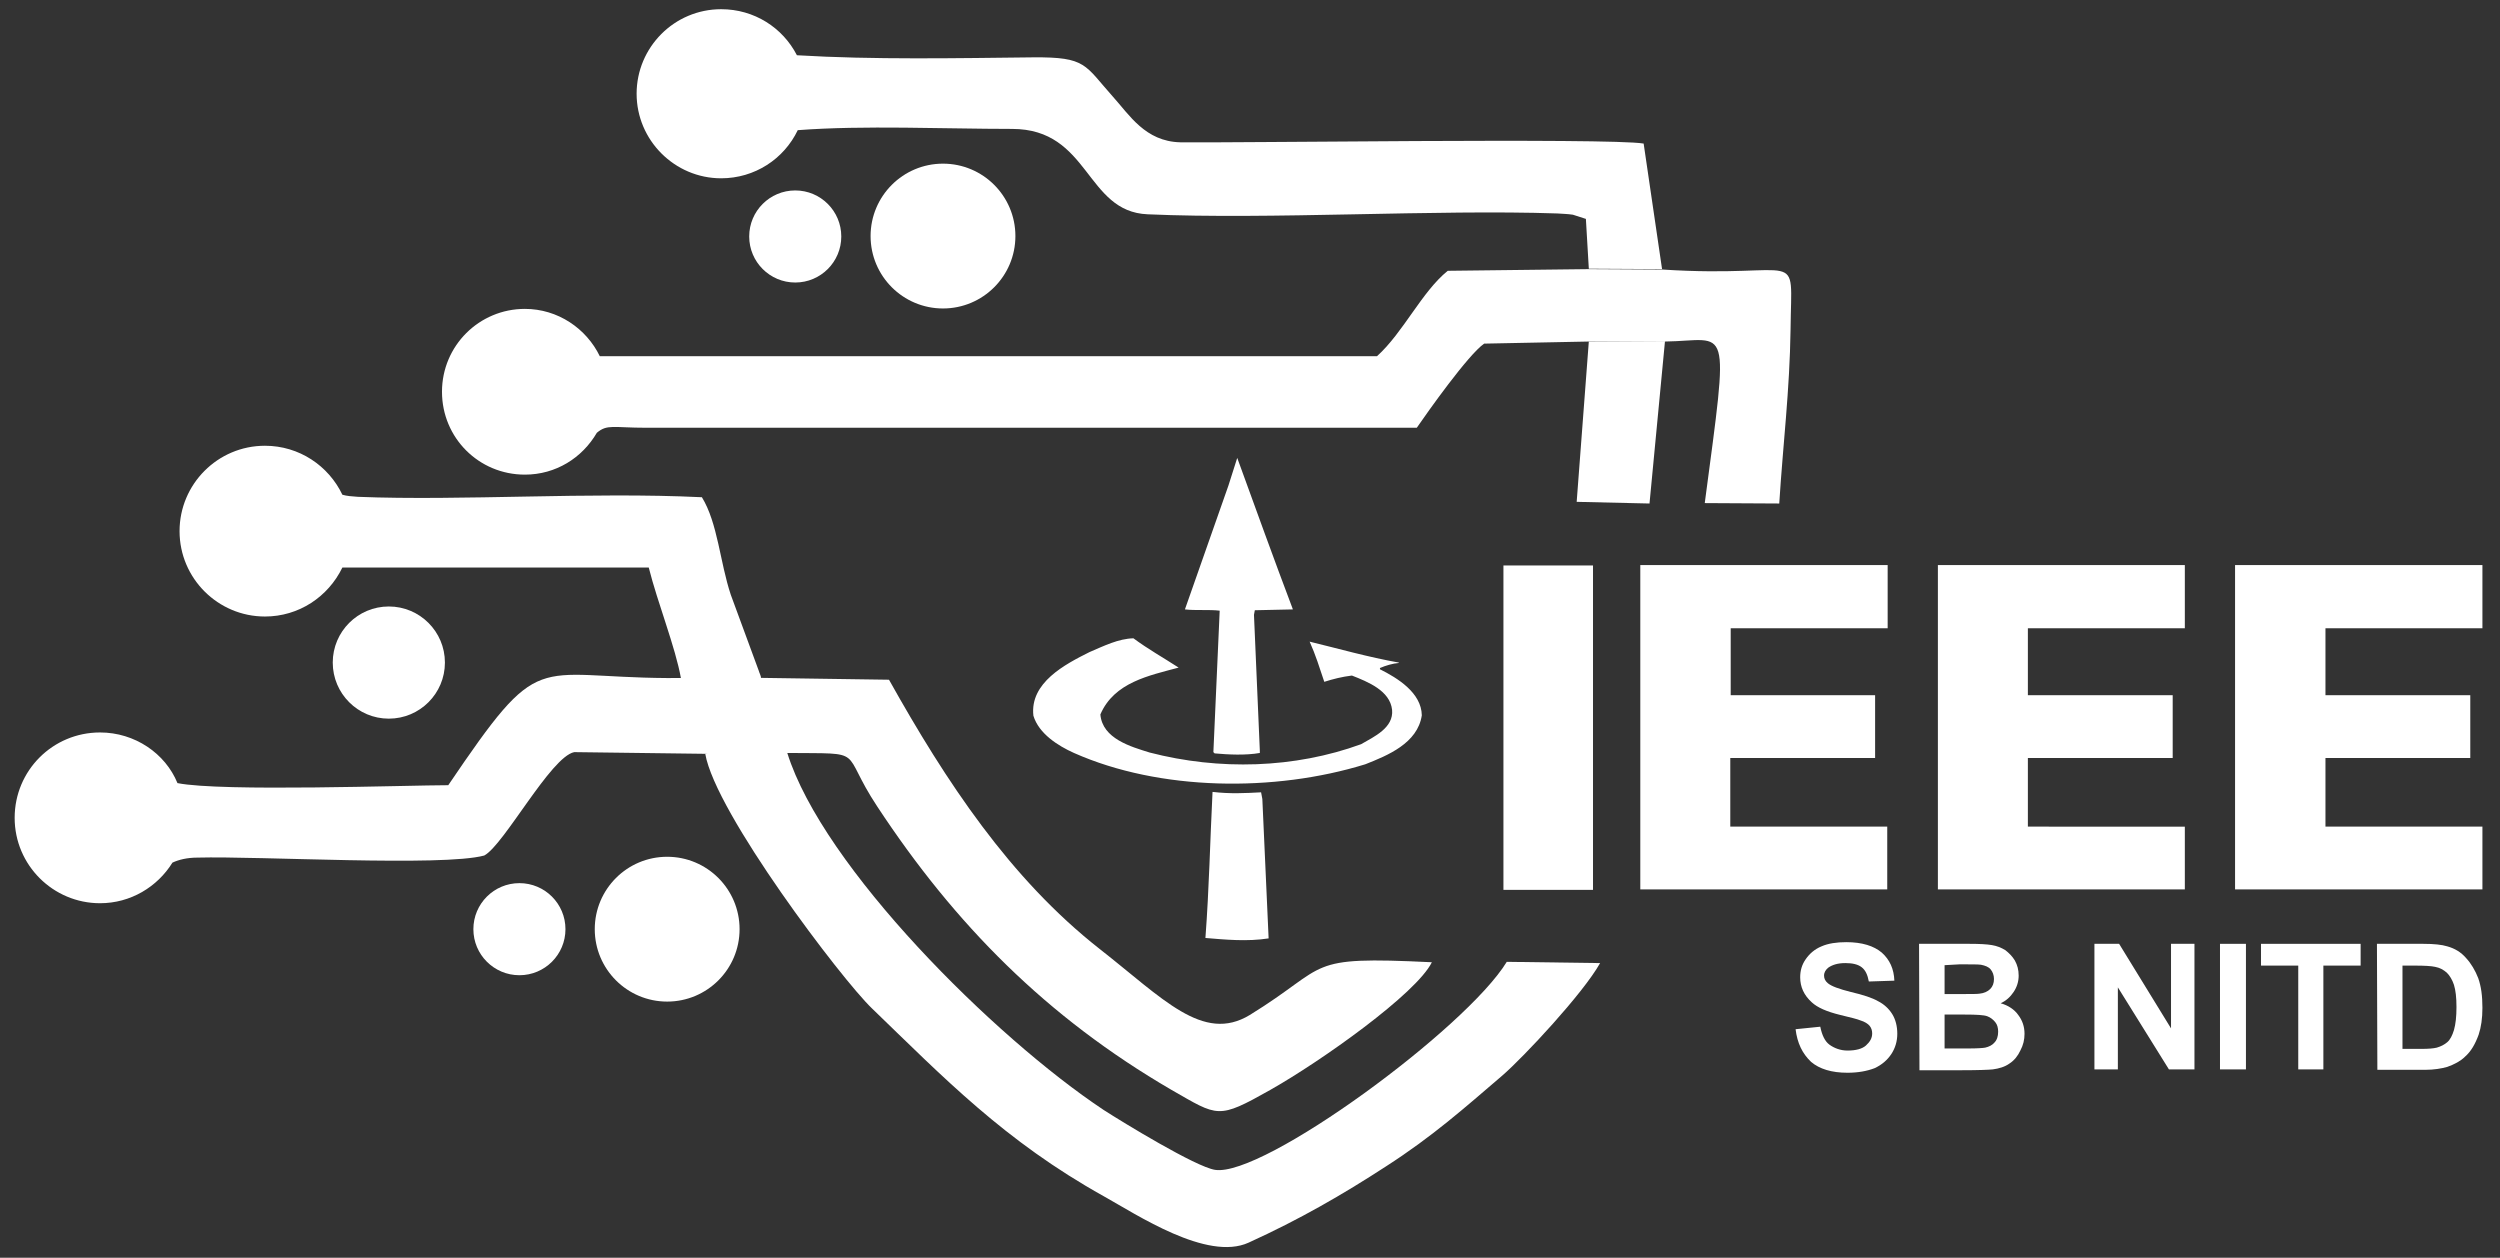 <?xml version="1.0" encoding="utf-8"?>
<!-- Generator: Adobe Illustrator 23.0.0, SVG Export Plug-In . SVG Version: 6.00 Build 0)  -->
<svg version="1.1" id="Layer_1" xmlns="http://www.w3.org/2000/svg" xmlns:xlink="http://www.w3.org/1999/xlink" x="0px" y="0px"
	 viewBox="0 0 597.3 300.5" style="enable-background:new 0 0 597.3 300.5;" xml:space="preserve">
<rect x="0" y="0" width="597.3" height="300.5" fill="#333333" stroke="none"/>
<style type="text/css">
	.st0{fill-rule:evenodd;clip-rule:evenodd;fill:#FFFFFF;}
	.st1{fill:#FFFFFF;}
</style>
<g id="Layer_x0020_1">
	<g id="_2413673844288">
		<path class="st0" d="M289.7,189.2c-0.6,11.9-0.8,22.9-1.7,34.9c4.7,0.4,10,0.9,15.1,0.1l-1.5-33.3l-0.3-1.6
			C297.5,189.5,293.9,189.7,289.7,189.2L289.7,189.2z M260.3,155.8c-5.8,2.9-14.3,7.3-13.4,15.2c1.3,4.3,5.9,7.2,9.7,8.9
			c20.5,9.1,47.9,9.4,69.6,2.7c5.3-2.1,12.5-5,13.5-11.7c-0.1-5.4-5.8-8.9-10-11v-0.3c1.4-0.6,3.1-1.1,4.5-1.2v-0.1
			c-7.3-1.3-14.3-3.3-21.3-5c1.4,3.1,2.4,6.3,3.5,9.6c2.2-0.7,4.2-1.2,6.6-1.5c3.8,1.5,9.1,3.6,9.6,8.2c0.4,4.3-4.3,6.4-7.4,8.2
			c-15.9,5.8-33.9,6.3-50.5,2c-4.5-1.4-11.3-3.3-11.8-9.1c3.3-7.7,11.7-9.3,18.7-11.2c-3.7-2.4-7.3-4.4-10.8-7
			C267.2,152.6,263.8,154.3,260.3,155.8L260.3,155.8z M295.6,109.4l-2.1,6.6l-10.4,29.6c2.6,0.3,5.8,0,8.3,0.3v0.2l-1.5,33.6
			l0.3,0.3c3.3,0.3,7.4,0.5,10.8-0.1v-0.5l-1.4-32.5l0.2-1.1l9.1-0.2C304.4,133.7,300,121.5,295.6,109.4L295.6,109.4L295.6,109.4z"
			/>
		<circle class="st0" cx="225.3" cy="56.4" r="17.3"/>
		<circle class="st0" cx="190" cy="56.5" r="11"/>
		<circle class="st0" cx="92.9" cy="158.3" r="13.4"/>
		<circle class="st0" cx="159.4" cy="222" r="17.3"/>
		<circle class="st0" cx="124.1" cy="222" r="11"/>
		<path class="st0" d="M379.6,81.6h18.2c15.4-0.2,15.4-6,9.5,38.6l17.8,0.1c0.9-14.3,2.5-27,2.7-41.6c0.2-20.3,3.3-12.1-30.6-14.3
			l-17.5-0.1l-33.8,0.4c-6.2,5-10.6,14.7-16.9,20.4H143.3c-3.2-6.6-10-11.3-17.9-11.3c-10.9,0-19.8,8.8-19.8,19.8
			s8.8,19.8,19.8,19.8c7.4,0,13.7-4,17.2-10c2.5-2.1,3.9-1.2,11.8-1.2h184.1c2.4-3.5,12.3-17.5,16.1-20.1L379.6,81.6z"/>
		<path class="st0" d="M379.6,64.2l17.5,0.1l-4.4-30c-8.1-1.4-100-0.1-110.7-0.3c-8.4-0.2-12.2-6.6-16.1-10.9
			c-6.8-7.6-6.3-9.5-19-9.4c-18.3,0.2-38.2,0.6-56.5-0.5C187,6.6,180.2,2.2,172.3,2.2c-11.2,0-20.2,9.1-20.2,20.2
			s9.1,20.2,20.2,20.2c8,0,15-4.6,18.3-11.5c15.8-1.2,35.1-0.3,51.2-0.3c18.6,0,17.5,19.8,32.4,20.4c29.1,1.3,68.9-1.2,97.9-0.2
			c1.3,0.1,2.4,0.1,3.7,0.3l3.1,1L379.6,64.2z"/>
		<path class="st0" d="M188.1,179.9c-4.8-1.4-14.8-1.6-19.6,0.2c2.4,14.1,32.6,53.9,39.8,60.8c17.1,16.5,31.7,31.7,55.4,44.9
			c7.9,4.4,24.7,15.6,34.6,11.1c12.1-5.5,22.5-11.5,32.8-18.2c11.2-7.2,18.8-14,27.8-21.7c5.1-4.4,19.3-19.6,23.4-26.9l-22.3-0.3
			c-9.7,15.9-58.2,51.5-69.7,49.7c-4.6-0.7-22.1-11.4-26.6-14.3C237.5,247.8,196.6,207.1,188.1,179.9z"/>
		<path class="st0" d="M162.7,162.1l19.1-0.1c0.1-0.4-0.5-1.5-0.5-1.7l-6.7-18.2c-2.6-7.8-3.1-17.1-6.9-23.3
			c-26.8-1.3-57.4,0.9-82.2-0.1c-1.5-0.1-2.7-0.2-3.7-0.5c-3.3-6.9-10.3-11.7-18.5-11.7c-11.3,0-20.4,9.2-20.4,20.4
			c0,11.3,9.2,20.4,20.4,20.4c8.1,0,15.1-4.7,18.5-11.7H155C157.1,144,161.4,154.7,162.7,162.1z"/>
		<polygon class="st0" points="397.8,81.5 379.6,81.6 376.7,119.9 394.1,120.3 		"/>
		<path id="ieee-1.svg" class="st0" d="M359.2,135.1h21.4v77.5h-21.4V135.1z M391.9,212.6V135h59.1v15.1h-37.5v16H448v15h-34.6v16.4
			h37.5v15H391.9z M463,212.6V135H522v15.1h-37.5v16h34.6v15h-34.6v16.4H522v15H463z M534,212.6V135h59.1v15.1h-37.5v16h34.6v15
			h-34.6v16.4h37.5v15H534z"/>
		<path class="st1" d="M429,245.9l5.9-0.6c0.4,2,1.1,3.5,2.2,4.3s2.6,1.4,4.3,1.4c2,0,3.5-0.4,4.4-1.2c1-0.9,1.5-1.8,1.5-2.9
			c0-0.7-0.2-1.3-0.6-1.8c-0.4-0.5-1.2-1-2.2-1.3c-0.7-0.3-2.3-0.7-4.8-1.3c-3.3-0.8-5.5-1.8-6.8-3c-1.9-1.7-2.8-3.7-2.8-6
			c0-1.6,0.4-3,1.3-4.3c0.9-1.3,2.1-2.4,3.8-3.1c1.6-0.7,3.6-1,5.9-1c3.8,0,6.6,0.9,8.5,2.5c1.9,1.7,2.9,3.9,3,6.7l-6.1,0.2
			c-0.3-1.6-0.8-2.7-1.7-3.4c-0.9-0.7-2.2-1-3.9-1c-1.8,0-3.1,0.4-4.1,1.1c-0.6,0.5-1,1.1-1,1.9c0,0.7,0.3,1.3,0.9,1.8
			c0.8,0.7,2.7,1.4,5.5,2.1c3,0.7,5.1,1.4,6.5,2.2c1.4,0.7,2.6,1.8,3.4,3.1c0.8,1.3,1.2,2.9,1.2,4.7c0,1.8-0.5,3.4-1.4,4.8
			c-1,1.5-2.3,2.6-4,3.4c-1.8,0.7-4,1.1-6.5,1.1c-3.8,0-6.7-0.9-8.7-2.6C430.6,251.7,429.4,249.2,429,245.9z"/>
		<path class="st1" d="M458.5,225.5h12.1c2.4,0,4.1,0.1,5.3,0.3c1.2,0.2,2.2,0.6,3.2,1.2c0.9,0.7,1.7,1.5,2.3,2.5
			c0.6,1.1,0.9,2.2,0.9,3.6c0,1.4-0.4,2.7-1.2,3.9c-0.8,1.2-1.8,2.1-3.1,2.7c1.8,0.5,3.3,1.5,4.2,2.8c1,1.3,1.5,2.8,1.5,4.5
			c0,1.4-0.3,2.7-1,4c-0.6,1.3-1.5,2.4-2.6,3.1c-1.1,0.8-2.5,1.2-4,1.4c-1,0.1-3.5,0.2-7.3,0.2h-10.2L458.5,225.5L458.5,225.5z
			 M464.6,230.6v6.9h4c2.4,0,3.9,0,4.4-0.1c1-0.1,1.9-0.5,2.5-1.1c0.6-0.6,0.9-1.4,0.9-2.4c0-0.9-0.3-1.7-0.8-2.3
			c-0.5-0.6-1.3-0.9-2.3-1.1c-0.6-0.1-2.4-0.1-5.1-0.1L464.6,230.6L464.6,230.6z M464.6,242.5v8h5.6c2.2,0,3.6-0.1,4.1-0.2
			c0.9-0.2,1.7-0.6,2.2-1.2c0.6-0.6,0.9-1.5,0.9-2.6c0-0.9-0.2-1.7-0.7-2.3c-0.5-0.6-1.1-1.1-1.9-1.4c-0.8-0.3-2.6-0.4-5.3-0.4
			H464.6z"/>
		<polygon class="st1" points="500.4,255.5 500.4,225.5 506.3,225.5 518.7,245.7 518.7,225.5 524.3,225.5 524.3,255.5 518.2,255.5 
			506,235.9 506,255.5 		"/>
		<polygon class="st1" points="530.4,255.5 530.4,225.5 536.6,225.5 536.6,255.5 		"/>
		<polygon class="st1" points="549.1,255.5 549.1,230.7 540.2,230.7 540.2,225.5 564,225.5 564,230.7 555.1,230.7 555.1,255.5 		"/>
		<path class="st1" d="M567.9,225.5h11.1c2.5,0,4.4,0.2,5.7,0.6c1.8,0.5,3.3,1.4,4.5,2.8c1.2,1.3,2.2,3,2.9,4.8c0.7,2,1,4.2,1,7.1
			c0,2.5-0.3,4.6-0.9,6.4c-0.8,2.2-1.8,4-3.3,5.3c-1,1-2.5,1.8-4.2,2.4c-1.4,0.4-3.2,0.7-5.3,0.7H568L567.9,225.5L567.9,225.5z
			 M574,230.7v19.9h4.5c1.7,0,2.9-0.1,3.7-0.3c1-0.3,1.8-0.7,2.5-1.3c0.7-0.6,1.2-1.6,1.6-2.9c0.4-1.4,0.6-3.2,0.6-5.5
			c0-2.3-0.2-4-0.6-5.3c-0.4-1.2-1-2.2-1.7-2.9c-0.8-0.7-1.7-1.2-2.8-1.4c-0.9-0.2-2.5-0.3-4.9-0.3L574,230.7L574,230.7z"/>
		<path class="st0" d="M168.5,180.1l19.6-0.2c19.4,0.2,12.3-1.1,21.5,12.8c18.5,28.1,40.4,50.3,70.3,67.7c11.2,6.4,11,7.1,23.6,0
			c12.2-6.9,34.9-23,38.6-30.5c-30.9-1.5-24,0.6-43.5,12.6c-11.2,6.8-20.8-4-35.9-15.8c-21.4-16.8-36.7-40-50.3-64.3l-34.4-0.5
			l-18.5,0.1c-32.5-0.2-30.1-7.3-52.4,25.6c-9.6,0-54.2,1.6-64.7-0.5C39.5,180,32.2,175,23.9,175c-11.3,0-20.4,9.1-20.4,20.4
			c0,11.3,9.2,20.4,20.4,20.4c7.3,0,13.7-3.9,17.3-9.7c1.5-0.7,3.5-1.2,6-1.2c14.6-0.4,58.6,2.2,68.5-0.5
			c4.7-2.5,15.9-23.6,21.5-24.7L168.5,180.1z"/>
	</g>
</g>
</svg>
